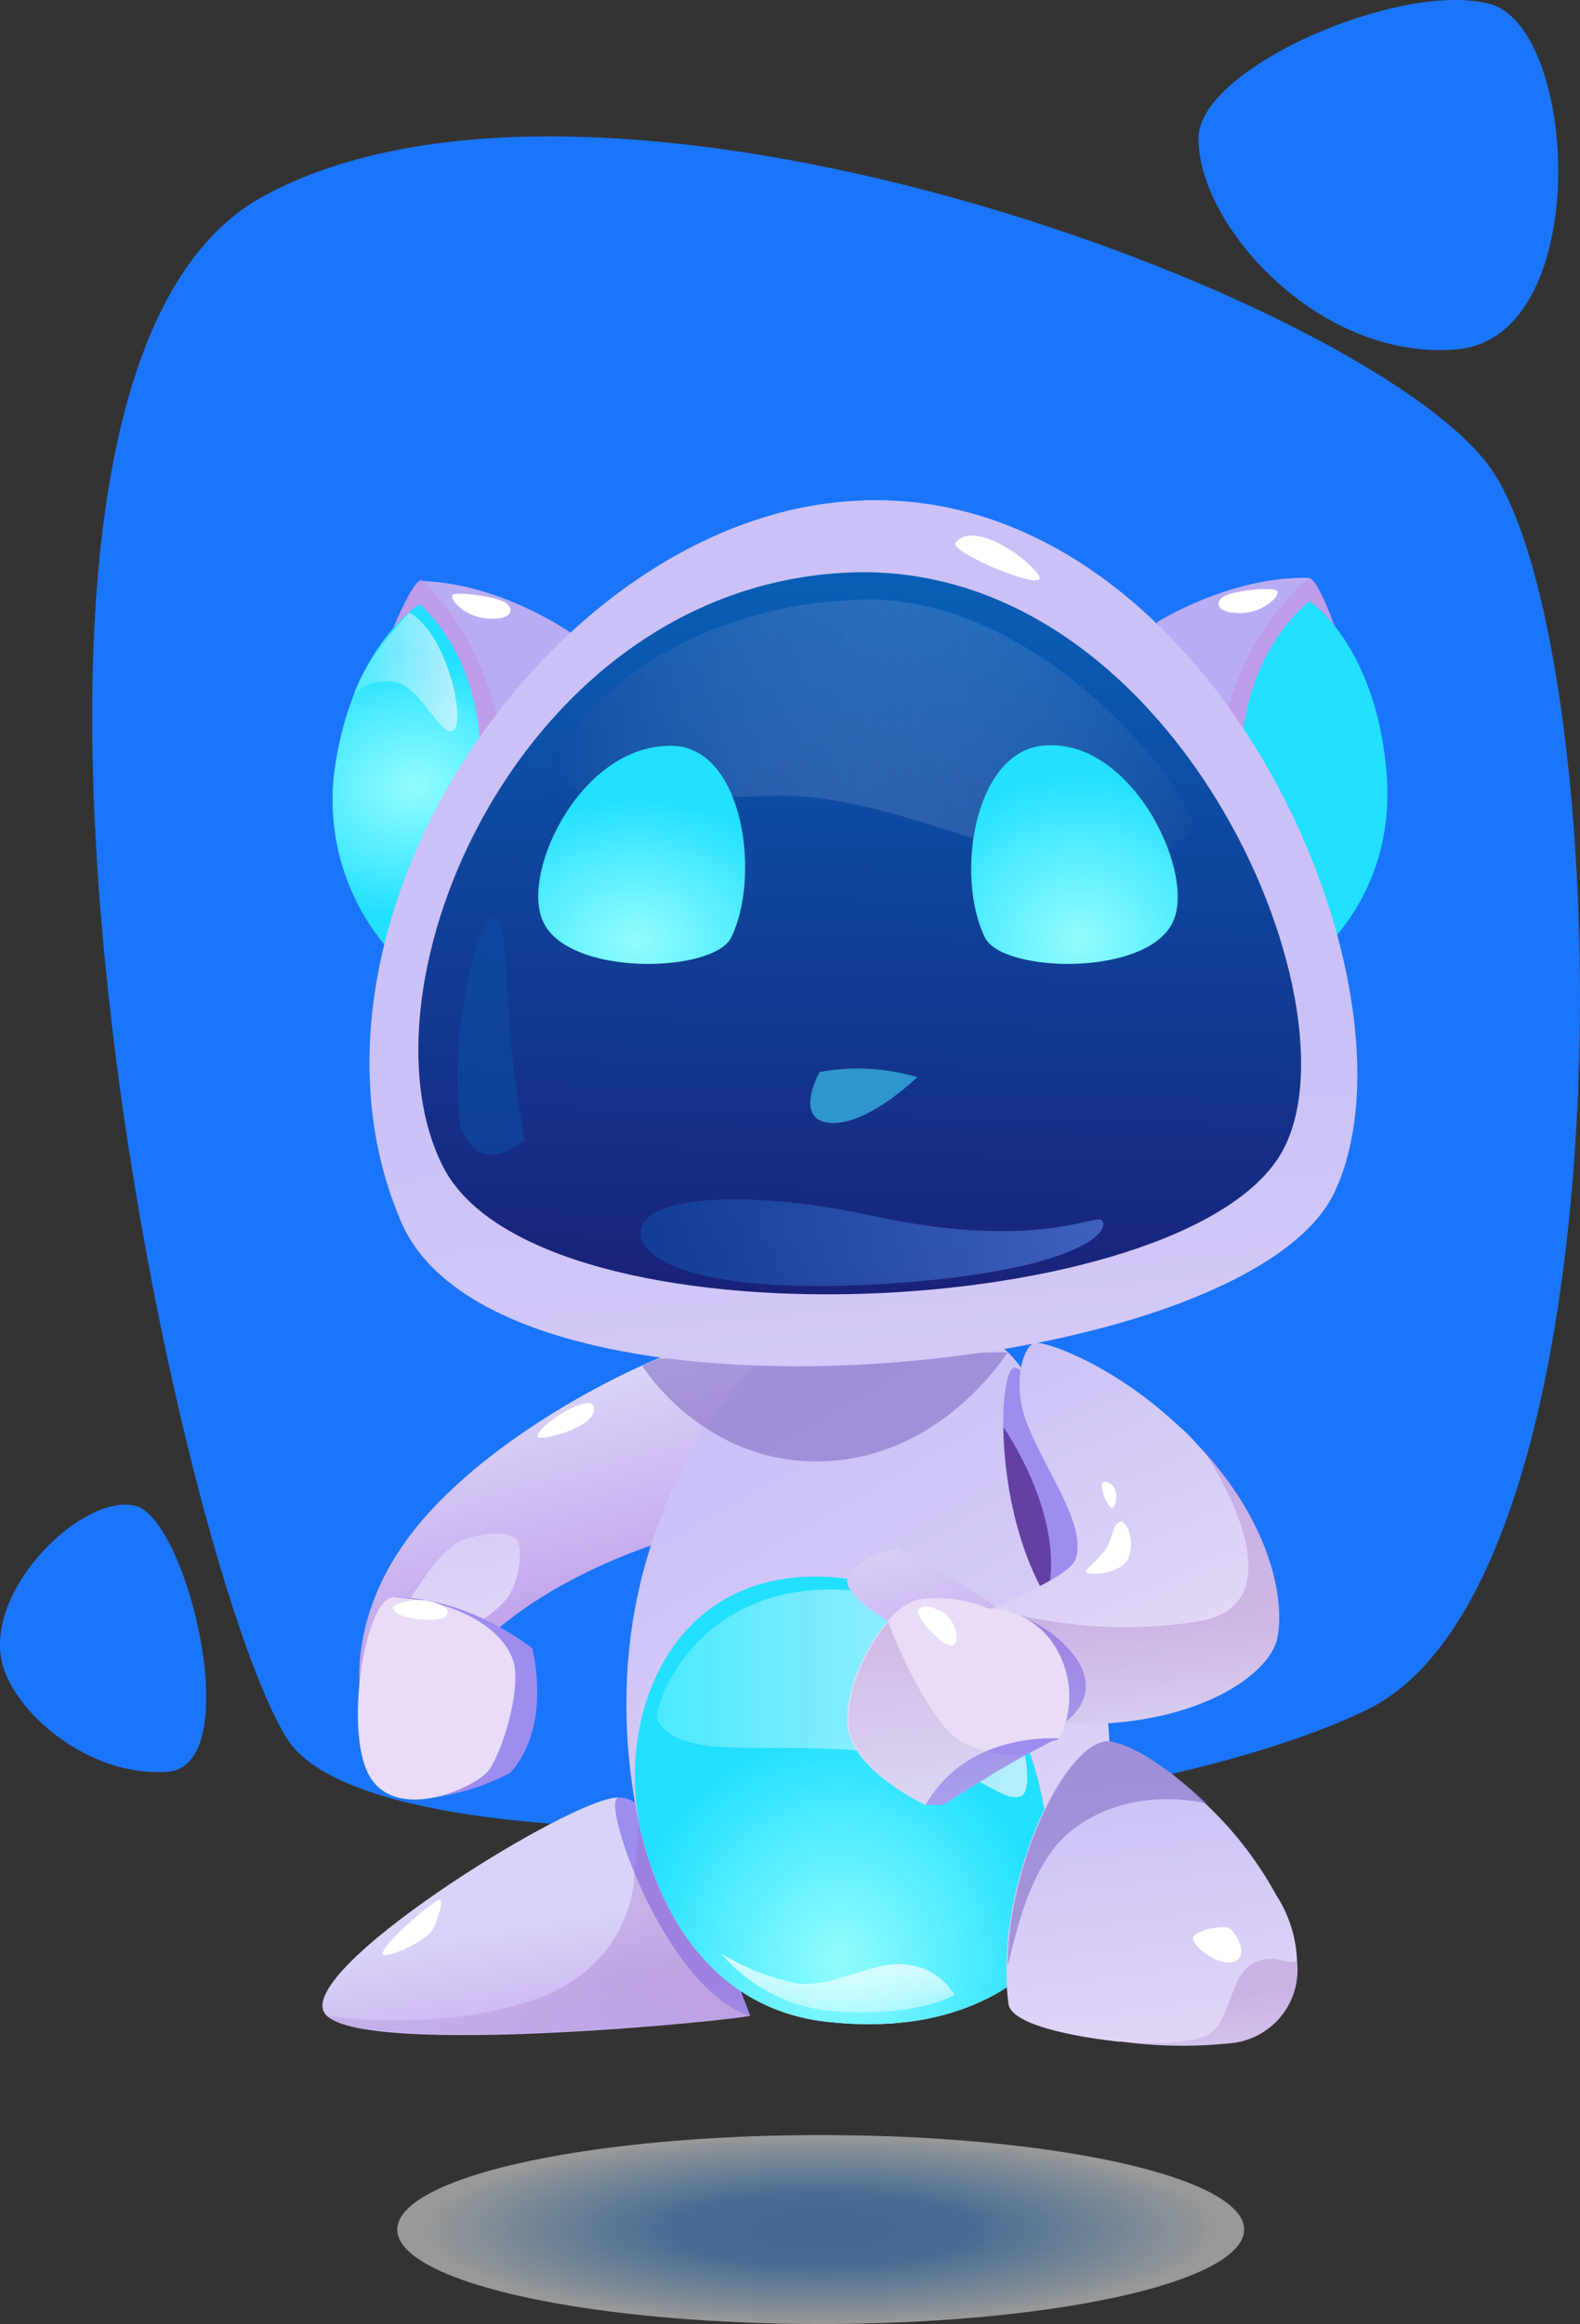 <svg xmlns="http://www.w3.org/2000/svg" xmlns:xlink="http://www.w3.org/1999/xlink" width="152.241" height="223.857" viewBox="0 0 152.241 223.857">
	<rect x="0" y="0" width="152.241" height="223.857" fill="#333333" stroke="none"/>
	<defs>
		<style>
			/* Animation styles*/
			g#ausis_kaire {
			transition: all 100ms linear;
			transform-box: fill-box;
			}
			
			g#ausis_desine {
			transition: all 100ms linear;
			transform-box: fill-box;
			}
			
			g#ranka-kaire {
			transition: all 100ms linear;
			transform-box: fill-box;
			}
			
			path#Path_1741 {
			transition: all 100ms linear;
			}
			
			g#akys {
			transition: all 100ms linear;
			}
			
			g#ranka_desine {
			transition: all 100ms linear;
			transform-box: fill-box;
			}
			
			g#Component_16_13:hover g#ranka-kaire {
			transition: all 100ms linear;
			transform-box: fill-box;
			transform: translate(5px, -14px) rotate(14deg);
			}
			
			g#Component_16_13:hover g#akys {
			transition: all 100ms linear;
			transform: translateY(-3px);
			}
			
			g#Component_16_13:hover path#Path_1741 {
			transition: all 100ms linear;
			transform: translateY(-8px);
			}
			
			g#Component_16_13:hover g#ranka_desine {
			transition: all 100ms linear;
			transform-box: fill-box;
			transform: translate(1px, -4px) rotate(15deg);
			}
			
			g#Component_16_13:hover g#ausis_kaire {
			transition: all 100ms linear;
			transform-box: fill-box;
			transform: translate(13px, -14px) rotate(14deg);
			}
			
			g#Component_16_13:hover g#ausis_desine {
			transition: all 100ms linear;
			transform-box: fill-box;
			transform: translate(-10px, -6px) rotate(-14deg);
			}
			.cls-1 {
			fill: #1a75fa;
			}
			
			.cls-2, .cls-25, .cls-26, .cls-29, .cls-30, .cls-31 {
			opacity: 0.5;
			}
			
			.cls-2 {
			fill: url(#radial-gradient);
			}
			
			.cls-3 {
			fill: url(#linear-gradient);
			}
			
			.cls-4 {
			fill: url(#linear-gradient-2);
			}
			
			.cls-36, .cls-40, .cls-43, .cls-5 {
			opacity: 0.3;
			}
			
			.cls-5 {
			fill: url(#linear-gradient-3);
			}
			
			.cls-6 {
			fill: url(#linear-gradient-4);
			}
			
			.cls-7 {
			fill: url(#linear-gradient-5);
			}
			
			.cls-8 {
			fill: url(#linear-gradient-6);
			}
			
			.cls-9 {
			fill: url(#linear-gradient-7);
			}
			
			.cls-10 {
			fill: #fff;
			}
			
			.cls-11 {
			fill: url(#linear-gradient-8);
			}
			
			.cls-12 {
			fill: url(#linear-gradient-9);
			}
			
			.cls-13 {
			fill: #6340a2;
			}
			
			.cls-14 {
			fill: url(#radial-gradient-2);
			}
			
			.cls-15 {
			fill: url(#linear-gradient-10);
			}
			
			.cls-16 {
			fill: url(#linear-gradient-11);
			}
			
			.cls-17 {
			fill: url(#linear-gradient-12);
			}
			
			.cls-18 {
			fill: url(#radial-gradient-3);
			}
			
			.cls-19, .cls-24 {
			opacity: 0.72;
			}
			
			.cls-19 {
			fill: url(#linear-gradient-13);
			}
			
			.cls-20 {
			fill: url(#linear-gradient-14);
			}
			
			.cls-21 {
			fill: url(#linear-gradient-15);
			}
			
			.cls-22 {
			fill: url(#radial-gradient-4);
			}
			
			.cls-23 {
			fill: url(#radial-gradient-5);
			}
			
			.cls-24 {
			fill: url(#linear-gradient-16);
			}
			
			.cls-25 {
			fill: url(#linear-gradient-17);
			}
			
			.cls-26 {
			fill: url(#linear-gradient-18);
			}
			
			.cls-27 {
			fill: url(#linear-gradient-19);
			}
			
			.cls-28 {
			fill: url(#linear-gradient-20);
			}
			
			.cls-29 {
			fill: url(#linear-gradient-21);
			}
			
			.cls-30 {
			fill: url(#linear-gradient-22);
			}
			
			.cls-31 {
			fill: url(#linear-gradient-23);
			}
			
			.cls-32 {
			fill: url(#radial-gradient-6);
			}
			
			.cls-33 {
			fill: url(#radial-gradient-7);
			}
			
			.cls-34 {
			fill: #2f95cd;
			}
			
			.cls-35 {
			fill: url(#linear-gradient-24);
			}
			
			.cls-36 {
			fill: url(#linear-gradient-25);
			}
			
			.cls-37 {
			fill: url(#linear-gradient-26);
			}
			
			.cls-38 {
			fill: url(#linear-gradient-27);
			}
			
			.cls-39 {
			fill: url(#linear-gradient-28);
			}
			
			.cls-40 {
			fill: url(#linear-gradient-29);
			}
			
			.cls-41 {
			fill: url(#linear-gradient-30);
			}
			
			.cls-42 {
			fill: url(#linear-gradient-31);
			}
			
			.cls-43 {
			fill: url(#linear-gradient-32);
			}
		</style>
		<radialGradient id="radial-gradient" cx="0.5" cy="0.499" r="0.473" gradientTransform="matrix(1, 0, 0, -1.056, 0, 1.027)" gradientUnits="objectBoundingBox">
			<stop offset="0" stop-color="#559dea" />
			<stop offset="0.388" stop-color="#5ea9f5" />
			<stop offset="1" stop-color="#fff" />
		</radialGradient>
		<linearGradient id="linear-gradient" x1="0.5" y1="0.5" x2="0.692" y2="1.157" gradientUnits="objectBoundingBox">
			<stop offset="0" stop-color="#dad3f9" />
			<stop offset="1" stop-color="#be9dea" />
		</linearGradient>
		<linearGradient id="linear-gradient-2" x1="0.497" y1="-6.353" x2="0.497" y2="-5.353" gradientUnits="objectBoundingBox">
			<stop offset="0" stop-color="#be9dea" />
			<stop offset="1" stop-color="#9e8cef" />
		</linearGradient>
		<linearGradient id="linear-gradient-3" x1="0.466" y1="0.669" x2="0.428" y2="1.454" gradientUnits="objectBoundingBox">
			<stop offset="0" stop-color="#9d68c2" />
			<stop offset="1" stop-color="#ccedff" />
		</linearGradient>
		<linearGradient id="linear-gradient-4" x1="0.586" y1="0.161" x2="0.722" y2="0.698" xlink:href="#linear-gradient" />
		<linearGradient id="linear-gradient-5" x1="0.359" y1="-1.288" x2="0.853" y2="1.474" gradientUnits="objectBoundingBox">
			<stop offset="0" stop-color="#cbc1f7" />
			<stop offset="1" stop-color="#e8dcf7" />
		</linearGradient>
		<linearGradient id="linear-gradient-6" x1="0.498" y1="-4.825" x2="0.498" y2="-3.825" xlink:href="#linear-gradient-2" />
		<linearGradient id="linear-gradient-7" x1="0.41" y1="-4.8" x2="0.567" y2="-3.825" xlink:href="#linear-gradient-5" />
		<linearGradient id="linear-gradient-8" x1="0.542" y1="0.121" x2="0.921" y2="1.113" xlink:href="#linear-gradient-5" />
		<linearGradient id="linear-gradient-9" x1="0.291" y1="-2.224" x2="0.674" y2="-1.263" xlink:href="#linear-gradient-2" />
		<radialGradient id="radial-gradient-2" cx="0.516" cy="0.844" r="0.484" gradientTransform="matrix(1, 0, 0, -1.023, 0, 1.708)" gradientUnits="objectBoundingBox">
			<stop offset="0" stop-color="#94fdff" />
			<stop offset="1" stop-color="#22e0ff" />
		</radialGradient>
		<linearGradient id="linear-gradient-10" x1="0.5" y1="0.148" x2="0.624" y2="1.203" xlink:href="#linear-gradient-5" />
		<linearGradient id="linear-gradient-11" x1="-57.629" y1="2.646" x2="-57.629" y2="3.646" gradientUnits="objectBoundingBox">
			<stop offset="0" stop-color="#b9acf4" />
			<stop offset="1" stop-color="#e1d1f5" />
		</linearGradient>
		<linearGradient id="linear-gradient-12" x1="-121.409" y1="5.731" x2="-121.409" y2="6.733" xlink:href="#linear-gradient-2" />
		<radialGradient id="radial-gradient-3" cx="0.499" cy="0.499" r="0.974" gradientTransform="translate(0.998 0.682) rotate(180) scale(1 0.367)" xlink:href="#radial-gradient-2" />
		<linearGradient id="linear-gradient-13" x1="0.002" y1="9.771" x2="1.002" y2="9.771" gradientUnits="objectBoundingBox">
			<stop offset="0" stop-color="#59eeff" />
			<stop offset="1" stop-color="#eff4ff" />
		</linearGradient>
		<linearGradient id="linear-gradient-14" x1="0.498" y1="2.725" x2="0.498" y2="3.725" xlink:href="#linear-gradient-11" />
		<linearGradient id="linear-gradient-15" x1="0.496" y1="5.872" x2="0.496" y2="6.874" xlink:href="#linear-gradient-2" />
		<radialGradient id="radial-gradient-4" cx="0.499" cy="0.499" r="0.385" gradientTransform="matrix(2.299, 0, 0, -1, -0.648, 6.322)" xlink:href="#radial-gradient-2" />
		<radialGradient id="radial-gradient-5" cx="0.499" cy="0.496" r="0.462" gradientTransform="matrix(1.189, 0, 0, -1, -0.094, 21.483)" gradientUnits="objectBoundingBox">
			<stop offset="0" stop-color="#efffff" stop-opacity="0.969" />
			<stop offset="1" stop-color="#22e0ff" />
		</radialGradient>
		<linearGradient id="linear-gradient-16" x1="-0.001" y1="0.497" x2="0.998" y2="0.497" xlink:href="#linear-gradient-13" />
		<linearGradient id="linear-gradient-17" x1="0.498" y1="-5.7" x2="0.498" y2="-4.702" gradientUnits="objectBoundingBox">
			<stop offset="0" stop-color="#8da4e5" />
			<stop offset="1" stop-color="#755cbb" />
		</linearGradient>
		<linearGradient id="linear-gradient-18" x1="0.499" y1="-3.54" x2="0.499" y2="-2.538" xlink:href="#linear-gradient-17" />
		<linearGradient id="linear-gradient-19" x1="0.46" y1="0.633" x2="0.571" y2="1.642" xlink:href="#linear-gradient-5" />
		<linearGradient id="linear-gradient-20" x1="0.517" y1="-0.079" x2="0.484" y2="0.96" gradientUnits="objectBoundingBox">
			<stop offset="0" stop-color="#0665bd" />
			<stop offset="1" stop-color="#1a1f77" />
		</linearGradient>
		<linearGradient id="linear-gradient-21" x1="-0.001" y1="4.098" x2="1.001" y2="4.098" gradientUnits="objectBoundingBox">
			<stop offset="0" stop-color="#0d49a1" />
			<stop offset="1" stop-color="#fff" stop-opacity="0" />
		</linearGradient>
		<linearGradient id="linear-gradient-22" x1="-0.001" y1="-0.176" x2="1" y2="-0.176" gradientUnits="objectBoundingBox">
			<stop offset="0" stop-color="#0b52aa" />
			<stop offset="1" stop-color="#6a9bff" />
		</linearGradient>
		<linearGradient id="linear-gradient-23" x1="3.991" y1="4.49" x2="3.991" y2="5.489" xlink:href="#linear-gradient-22" />
		<radialGradient id="radial-gradient-6" cx="0.515" cy="0.844" r="0.731" gradientTransform="matrix(1, 0, 0, -0.928, 0, 1.628)" xlink:href="#radial-gradient-2" />
		<radialGradient id="radial-gradient-7" cx="0.482" cy="0.844" r="0.759" gradientTransform="translate(0.963 1.505) rotate(180) scale(1 0.783)" xlink:href="#radial-gradient-2" />
		<linearGradient id="linear-gradient-24" x1="0.74" y1="-0.499" x2="0.705" y2="2.066" gradientUnits="objectBoundingBox">
			<stop offset="0" stop-color="#fff" stop-opacity="0.969" />
			<stop offset="1" stop-color="#fff" stop-opacity="0" />
		</linearGradient>
		<linearGradient id="linear-gradient-25" x1="0.356" y1="0.5" x2="0.5" y2="2.085" xlink:href="#linear-gradient-3" />
		<linearGradient id="linear-gradient-26" x1="0.313" y1="-0.163" x2="1" y2="1.654" xlink:href="#linear-gradient" />
		<linearGradient id="linear-gradient-27" x1="0.373" y1="-0.09" x2="0.734" y2="0.929" xlink:href="#linear-gradient-5" />
		<linearGradient id="linear-gradient-28" x1="0.496" y1="-8.025" x2="0.496" y2="-7.022" xlink:href="#linear-gradient-2" />
		<linearGradient id="linear-gradient-29" x1="0.598" y1="0.614" x2="0.598" y2="1.309" xlink:href="#linear-gradient-3" />
		<linearGradient id="linear-gradient-30" x1="0.442" y1="-4.717" x2="0.559" y2="-3.722" xlink:href="#linear-gradient-5" />
		<linearGradient id="linear-gradient-31" x1="0.497" y1="-16.74" x2="0.497" y2="-15.741" xlink:href="#linear-gradient-2" />
		<linearGradient id="linear-gradient-32" x1="0.403" y1="0" x2="0.5" y2="1.341" xlink:href="#linear-gradient-3" />
	</defs>
	<g id="Component_16_13" data-name="Component 16 – 13" transform="translate(0 0)">
		<g id="Group_748" data-name="Group 748" transform="translate(-259.321 -11.142)">
			<path id="Path_1637" data-name="Path 1637" class="cls-1" d="M286.9,178.5c8.3,13.8,78.1,10,104.2-2.7,26.1-12.8,24-103.5,11.6-119.9S316.9,12.3,284.6,30.1,275.8,160.2,286.9,178.5Z" />
			<path id="Path_1638" data-name="Path 1638" class="cls-1" d="M374.8,24.4c.1-6.7,19.3-15.1,28-12.9s10.1,32.3-3.2,33.3C386.4,45.9,374.7,32.8,374.8,24.4Z" />
			<path id="Path_1639" data-name="Path 1639" class="cls-1" d="M259.5,171.2c-1.6-7.1,7.9-16.3,12.9-15s10.7,25,3.1,25.6C267.8,182.4,260.5,175.9,259.5,171.2Z" />
		</g>
		<ellipse id="Ellipse_63" data-name="Ellipse 63" class="cls-2" cx="40.8" cy="9.1" rx="40.8" ry="9.1" transform="translate(38.279 205.657)" />
		<g id="Group_752" data-name="Group 752" transform="translate(-259.321 -4.142)">
			<path id="Path_1704" data-name="Path 1704" class="cls-3" d="M331.6,198.3c-1,.4-36.6,4-40.8,0-4.1-3.9,24-21.3,28.1-21,1,.1,1.8,1.1,3.3,3.3C326.9,187.2,331.6,198.3,331.6,198.3Z" />
			<path id="Path_1705" data-name="Path 1705" class="cls-4" d="M318.9,177.3c-1.8.2,4.6,18.6,12.7,21C331.6,198.3,323.7,176.6,318.9,177.3Z" />
			<path id="Path_1706" data-name="Path 1706" class="cls-5" d="M331.6,198.3c-1,.4-36.4,3.8-40.8,0,0,0,10.4,1.7,19.9-1.5,9.5-3.3,9.7-11.6,9.7-11.6l.6-7C325.7,184.8,331.6,198.3,331.6,198.3Z" />
			<g id="ranka-kaire">
				<path id="Path_1707" data-name="Path 1707" class="cls-6" d="M294.1,167.7s-1.7-8.2,5.8-17c9.7-11.4,30-19.8,33.4-18.2s-7.7,19.4-7.7,19.4-14,3.5-21.4,12.2C296.7,172.7,294.1,167.7,294.1,167.7Z" />
				<path id="Path_1716" data-name="Path 1716" class="cls-7" d="M297.8,160s3.5-6.7,6.3-7.6,4.5-.5,5,0,.5,3.1-.6,5.2c-1.1,2-5.5,4.3-5.5,4.3Z" />
				<path id="Path_1717" data-name="Path 1717" class="cls-8" d="M297.3,158s6.2-.4,13.3,4.9c0,0,2,7.4-2.1,12a22.464,22.464,0,0,1-7.6,2.4C296.5,177.9,297.3,158,297.3,158Z" />
				<path id="Path_1719" data-name="Path 1719" class="cls-9" d="M297.3,158c-2.8-.2-5,13.4-2.2,17.5s9.9.8,11.2-.7,3.3-7.9,2.5-10.6S304.2,158.4,297.3,158Z" />
				<path id="Path_1752" data-name="Path 1752" class="cls-10" d="M297.2,159c.1,1.2,4.6,1.5,5.1.8s-.4-1.2-1.9-1.5C298.9,158.1,297.2,158.7,297.2,159Z" />
				<path id="Path_1754" data-name="Path 1754" class="cls-10" d="M311.1,142.5c-.1.6,6.1-.9,5.4-2.9C316.1,138.3,311.2,141.4,311.1,142.5Z" />
			</g>
			<path id="Path_1708" data-name="Path 1708" class="cls-11" d="M366,178.6c-1,8-4.6,14.3-10.9,17.7-4.2,2.3-9.5,3.3-16,2.6-9.5-1-15.4-8.1-17.9-17.8h0a54.6,54.6,0,0,1-1.5-14.3c.4-16.4,9.1-29.4,15.1-33.4,9.9-6.7,23.9-2.8,25.5,8.9C361.5,151.7,367.6,165.3,366,178.6Z" />
			<path id="Path_1709" data-name="Path 1709" class="cls-12" d="M357.2,135.9c-1.7-.7-2.6,14.8,4.2,23.9,0,0,3.1-2,1.8-9.6C361.8,142.6,359.4,136.8,357.2,135.9Z" />
			<path id="Path_1710" data-name="Path 1710" class="cls-13" d="M356,141.6s6.2,8.8,4.2,16.4C360.1,158,356.2,152,356,141.6Z" />
			<path id="Path_1711" data-name="Path 1711" class="cls-14" d="M355.1,196.3c-4.2,2.3-9.5,3.3-16,2.6-9.5-1-15.4-8.1-17.9-17.8h0c-2.7-10.8,2.2-25.1,16.7-25.1,14.6,0,21.7,14.9,22.4,25.4C360.5,185.6,360.1,193.9,355.1,196.3Z" />
			<path id="Path_1712" data-name="Path 1712" class="cls-15" d="M384.3,193.1a7.1,7.1,0,0,1-6,7.8,44.049,44.049,0,0,1-10.9-.1h-.3c-5.3-.6-10.3-1.8-10.6-3.6a22.956,22.956,0,0,1-.2-3.7c.1-10.5,6.2-22.4,10.1-21.6,2.4.5,5.9,2.8,9.1,6a35.26,35.26,0,0,1,6.8,8.8A12.448,12.448,0,0,1,384.3,193.1Z" />
			<g id="ausis_kaire" data-name="ausis kaire">
				<path id="Path_1725" data-name="Path 1725" class="cls-16" d="M315.6,64.1s-6.3-5.4-13.9-6.3c0,0-2.3,1.1-5.1,9.6-2.7,8.4,2.3,25.1,2.3,25.1Z" transform="translate(-5.683 29.52) rotate(-5.13)" />
				<path id="Path_1726" data-name="Path 1726" class="cls-17" d="M301.7,57.7A26.86,26.86,0,0,1,307.9,75l-2.4,1.5-7-14.4C298.5,62.2,300.8,57.6,301.7,57.7Z" transform="translate(-5.683 29.52) rotate(-5.13)" />
				<path id="Path_1727" data-name="Path 1727" class="cls-18" d="M305.7,75.9s1.6-9.1-4.4-15.9c0,0-6.8,3.2-9.6,15.1A21.918,21.918,0,0,0,297,94.9Z" transform="translate(-5.683 29.52) rotate(-5.13)" />
				<path id="Path_1728" data-name="Path 1728" class="cls-10" d="M309.2,60.4c1.2.6,1.1,1.9-1.3,1.6s-3.7-2.2-3.4-2.6C304.7,59.1,307.9,59.7,309.2,60.4Z" transform="translate(-5.683 29.52) rotate(-5.13)" />
				<path id="Path_1736" data-name="Path 1736" class="cls-19" d="M294.2,68.1a4.3,4.3,0,0,1,3.8-.9c2.6.4,4.1,5.8,5.4,5.2,1.3-.5.4-9.2-3.2-11.7C300.3,60.7,295.7,64.5,294.2,68.1Z" transform="translate(-5.683 29.52) rotate(-5.13)" />
			</g>
			<g id="ausis_desine" data-name="ausis desine">
				<path id="Path_1721" data-name="Path 1721" class="cls-20" d="M368,62.7s6.3-5.4,13.9-6.3c0,0,2.3,1.1,5.1,9.6,2.7,8.4-2.3,25.1-2.3,25.1Z" transform="translate(15.076 -49.198) rotate(8)" />
				<path id="Path_1722" data-name="Path 1722" class="cls-21" d="M381.9,56.4a26.86,26.86,0,0,0-6.2,17.3l2.4,1.5,7-14.4S382.8,56.3,381.9,56.4Z" transform="translate(15.076 -49.198) rotate(8)" />
				<path id="Path_1723" data-name="Path 1723" class="cls-22" d="M377.9,74.5s-1.6-9.1,4.4-15.9c0,0,6.8,3.2,9.6,15.1s-4.5,19-4.5,19Z" transform="translate(15.076 -49.198) rotate(8)" />
				<path id="Path_1724" data-name="Path 1724" class="cls-10" d="M374.4,59.1c-1.2.6-1.1,1.9,1.3,1.6s3.7-2.2,3.4-2.6C378.9,57.7,375.7,58.4,374.4,59.1Z" transform="translate(15.076 -49.198) rotate(8)" />
				<path id="Path_1735" data-name="Path 1735" class="cls-23" d="M387.8,64s-2.2-2.7-5.2-2-3.2,10.2-1.4,10.4,2.6-5.2,3.9-6.1a6.459,6.459,0,0,1,3.8-.5Z" transform="translate(15.076 -49.198) rotate(8)" />
			</g>
			<path id="Path_686" data-name="Path 686" class="cls-24" d="M1066.49,698.8c2.206,4.1,11.115,1.9,21.127,3.1s11.794,5,13.915,4.2-1.188-18.6-16.29-19.8C1070.22,685,1065.9,697.7,1066.49,698.8Z" transform="translate(-743.814 -528.96)" />
			<path id="Path_1713" data-name="Path 1713" class="cls-25" d="M375.7,177.9s-7.4-2.1-13.3,2.7c-4.1,3.4-5.3,10.6-6,12.9.1-10.5,6.2-22.4,10.1-21.6C368.9,172.5,372.4,174.8,375.7,177.9Z" />
			<path id="Path_1720" data-name="Path 1720" class="cls-26" d="M321.2,135.7s5.9,9.6,17.5,9.2c11.5-.4,17.7-10.5,17.7-10.5l-33.6.6Z" />
			<path id="Path_1729" data-name="Path 1729" class="cls-27" d="M298,121.9c9.6,22.1,81.3,15.2,89.9-2.9,9.4-19.9-12.2-68.9-46.5-66.6C312.3,54.2,285.7,93.5,298,121.9Z" />
			<path id="Path_1730" data-name="Path 1730" class="cls-28" d="M302,116.5c9.2,18.1,71.8,15.1,80.9-1.5,7.8-14.2-10.6-57.2-42-55.7S293.2,99.1,302,116.5Z" />
			<path id="Path_1731" data-name="Path 1731" class="cls-10" d="M351.4,56.4c-.7.8,7,4.1,8,3.6C360.4,59.6,353.6,53.8,351.4,56.4Z" />
			<path id="Path_1732" data-name="Path 1732" class="cls-29" d="M313,77.4c-.7,4.3,7.5,3.8,20.5,3.4,15.7-.5,31.5,13,40.7,3.3,1.5-1.6-13.5-22.6-31.7-22.2S313.6,73.6,313,77.4Z" />
			<path id="Path_1733" data-name="Path 1733" class="cls-30" d="M321.1,122.4c-.8,3.1,5.7,6.3,21.8,5.5,19.5-1,23.6-5,22.6-6.2-.6-.7-6.4,3-22.4-.5C332.6,118.9,322,119.1,321.1,122.4Z" />
			<path id="Path_1734" data-name="Path 1734" class="cls-31" d="M303.7,112.7a41.235,41.235,0,0,1,.1-10.6c.8-6.1,2.4-10,3.4-9.5,1,.6.8,6.5,1.4,12.4a85.487,85.487,0,0,0,1.3,8.9S305.7,117.9,303.7,112.7Z" />
			<g id="akys">
				<path id="Path_1737" data-name="Path 1737" class="cls-32" d="M354.2,99.4c1.6,3.5,15.9,3.9,18.2-1.6,2.1-4.9-4.3-18-12.9-16.8C353.1,82,351.4,93.6,354.2,99.4Z" transform="translate(0 -5)" />
				<path id="Path_1739" data-name="Path 1739" class="cls-33" d="M329.8,99.4c-1.6,3.5-15.9,3.9-18.2-1.6-2.1-4.9,4-17.4,12.9-16.8C331,81.6,332.6,93.6,329.8,99.4Z" transform="translate(0 -5)" />
			</g>
			<path id="Path_1741" data-name="Path 1741" class="cls-34" d="M347.7,106.9s-4.8,4.7-8.4,4.4-1-4.9-1-4.9a20.237,20.237,0,0,1,9.4.5Z" transform="translate(0 1)" />
			<path id="Path_1745" data-name="Path 1745" class="cls-35" d="M328.8,192.3a15.8,15.8,0,0,0,11.4,5.6c7.6.5,11.1-1.6,11.1-1.6a6.08,6.08,0,0,0-4.5-2.9c-3.3-.5-7,2.2-10.6,1.8a22.268,22.268,0,0,1-7.4-2.9Z" />
			<path id="Path_1746" data-name="Path 1746" class="cls-36" d="M384.3,193.1a7.1,7.1,0,0,1-6,7.8,44.049,44.049,0,0,1-10.9-.1c1.3.1,7.5.5,8.9-1.1,1.6-1.8,1.7-4.9,3.4-6.2,1.8-1.3,3.5-.3,4-.4Z" />
			<path id="Path_1747" data-name="Path 1747" class="cls-10" d="M374.3,190.7c-.3.8,2.4,2.9,3.9,2.4s.3-2.7-.4-3.2C377.1,189.5,374.6,190.1,374.3,190.7Z" />
			<path id="Path_1748" data-name="Path 1748" class="cls-10" d="M296.2,192.3c-.1.7,4-1,4.8-2.3.7-1.3,1-2.8.7-2.9S296.3,191.2,296.2,192.3Z" />
			<g id="ranka_desine" data-name="ranka desine">
				<path id="Path_1715" data-name="Path 1715" class="cls-37" d="M355.7,159.2a73.517,73.517,0,0,0-9.9-5.9s-4,.8-4.8,2.9c-.7,2.2,8.1,6.4,8.1,6.4Z" />
				<path id="Path_1714" data-name="Path 1714" class="cls-38" d="M382.4,161.9c-.7,3.7-8.6,9.2-22.1,8.2,0,0-6.4-5.2-5.8-10.9a11.9,11.9,0,0,0,1.4-.6c1.6-.8,6.6-2.7,7.1-4.4.9-3.2-2.5-7.7-4.5-12.4-1.9-4.3-.5-8.1.5-8.3s7.5,2,13.9,8a15.273,15.273,0,0,1,1.8,1.8h0C382,151,383.1,158.5,382.4,161.9Z" />
				<path id="Path_1718" data-name="Path 1718" class="cls-39" d="M354.5,159.3a11.033,11.033,0,0,1,8.6,4.7c2.5,3.9-1.4,6.2-1.4,6.2S355,169.8,354.5,159.3Z" />
				<path id="Path_1742" data-name="Path 1742" class="cls-40" d="M382.4,161.9c-.7,3.7-8.6,9.2-22.1,8.2,0,0-6.4-5.2-5.8-10.9,0,0-.7.4.2,0l2.7.5a45.95,45.95,0,0,0,17.5.6c9.1-1.6,2.7-13.2,0-17C382,151,383.1,158.5,382.4,161.9Z" />
				<path id="Path_1743" data-name="Path 1743" class="cls-41" d="M361.4,171.6h0c-.2.1-.3.2-.5.2h-.1c-.6.2-1.8.7-3.2,1.3a20,20,0,0,0-2.1,1c-3,1.4-6.7,3.8-7,3.9h0s-7.1-3.3-7.5-7.6c-.3-3,1.5-7.4,3.8-10a5.8,5.8,0,0,1,3-2.2,12.745,12.745,0,0,1,6.8.9,7.691,7.691,0,0,1,6.8,4.4A9.084,9.084,0,0,1,361.4,171.6Z" />
				<path id="Path_1744" data-name="Path 1744" class="cls-42" d="M361.4,171.6h0c-.2.1-.3.2-.5.2h-.1c-.6.3-1.5.8-2.5,1.3-3.5,1.9-8.1,4.9-8.1,4.9h-1.7a12.15,12.15,0,0,1,5.9-5.2A16.433,16.433,0,0,1,361.4,171.6Z" />
				<path id="Path_1749" data-name="Path 1749" class="cls-10" d="M347.8,159.3c-.2.7,2.6,3.8,3.4,3.3.7-.5.1-2.7-1.3-3.3C348.5,158.6,348,158.9,347.8,159.3Z" />
				<path id="Path_1750" data-name="Path 1750" class="cls-10" d="M367.3,150.7c-.8.2-.7,1.5-1.4,2.6s-2.1,2-1.9,2.3,3.5.2,4.1-1.5C368.7,152.3,367.8,150.6,367.3,150.7Z" />
				<path id="Path_1751" data-name="Path 1751" class="cls-10" d="M366.4,149.4a3.43,3.43,0,0,1-.9-2.3c.2-.6,1.2.1,1.3.6C367,148.3,366.8,149.5,366.4,149.4Z" />
				<path id="Path_1753" data-name="Path 1753" class="cls-43" d="M358.4,173.1c-3.5,1.9-8.1,4.9-8.1,4.9h-1.7s-7.1-3.3-7.5-7.6c-.3-3,1.5-7.4,3.8-10,.5,1.4,3.6,8.9,6.6,11.2a10.107,10.107,0,0,0,3,1.3,18.165,18.165,0,0,0,3.2.3,1.954,1.954,0,0,1,.7-.1Z" />
			</g>
		</g>
	</g>
</svg>
